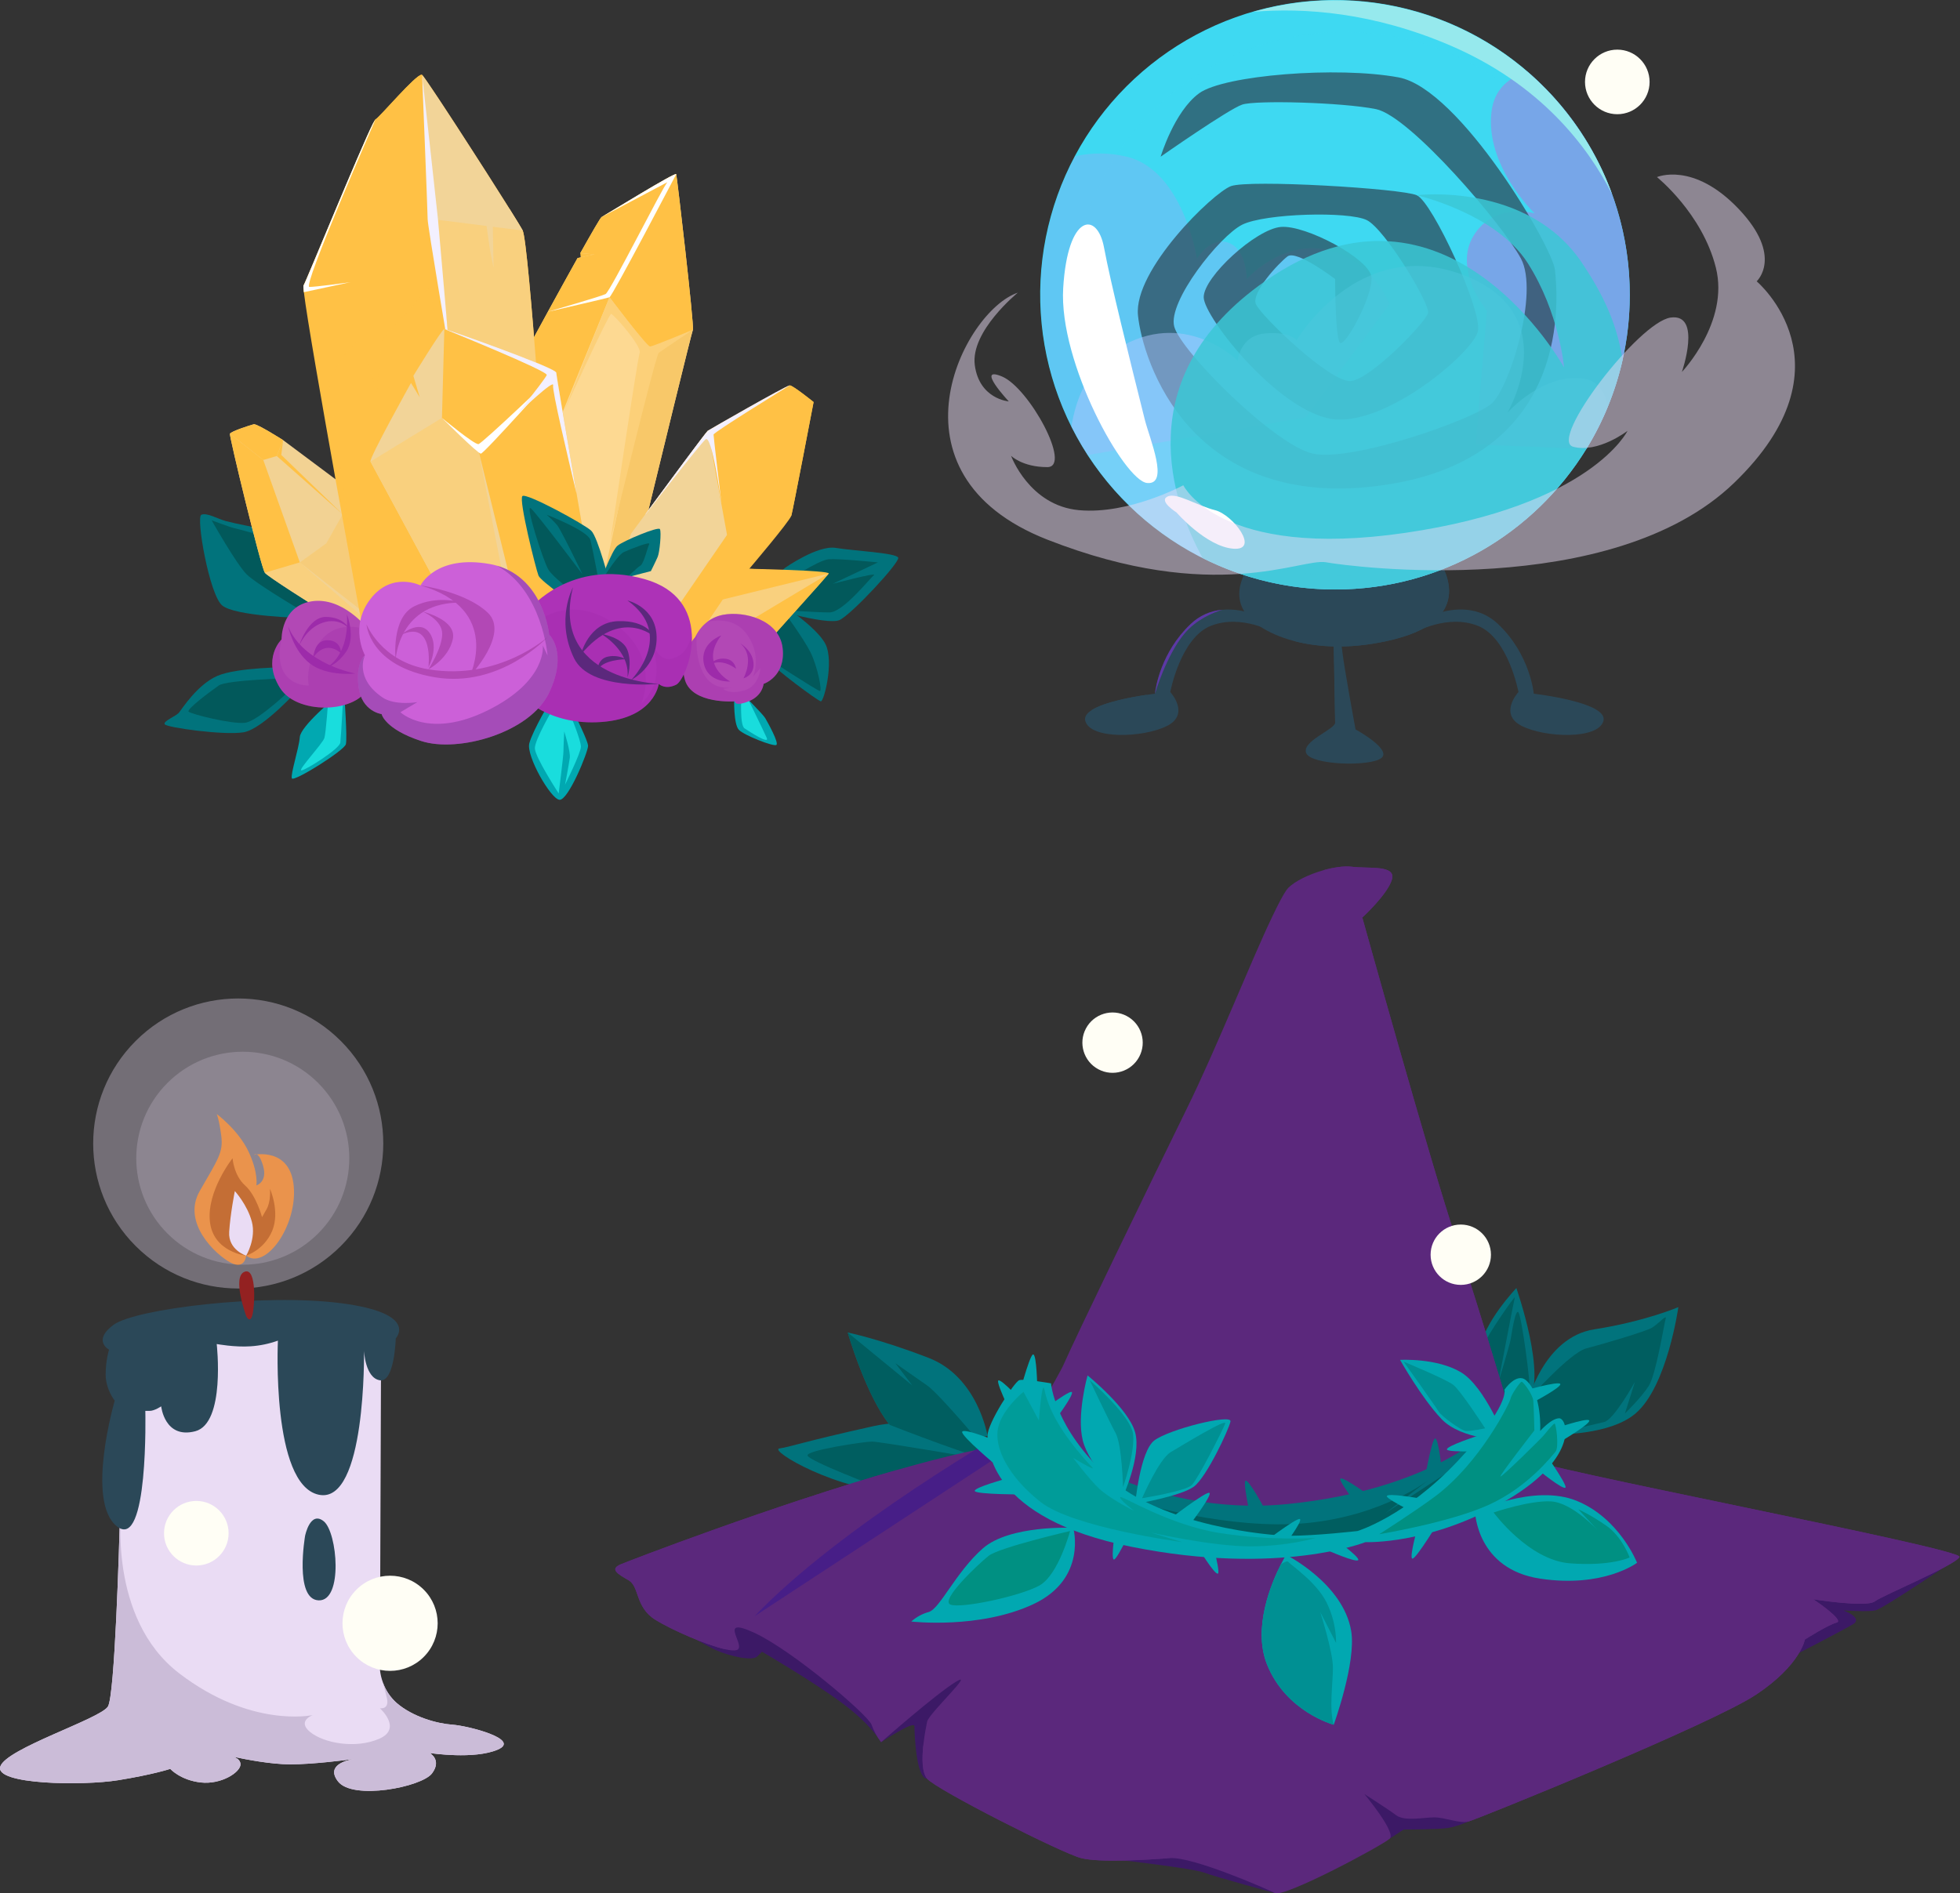 <svg width="414" height="400" viewBox="0 0 414 400" fill="none" xmlns="http://www.w3.org/2000/svg">
<rect x="0" y="0" width="414" height="400" fill="#333333" stroke="none"/>
<path d="M322.642 296.278C322.642 296.278 325.996 282.524 336.731 280.846C347.466 279.169 354.511 276.15 354.511 276.15C354.511 276.15 352.163 292.923 345.453 298.626C338.744 304.329 322.977 302.987 322.977 302.987L322.642 296.278Z" fill="#01737C"/>
<path d="M316.604 299.297C316.604 299.297 311.907 290.91 312.578 285.207C313.249 279.504 320.294 272.124 320.294 272.124C320.294 272.124 327.003 291.245 322.642 296.277C318.281 301.309 316.604 299.297 316.604 299.297Z" fill="#01737C"/>
<path d="M210.231 308.125C210.231 308.125 199.526 297.955 184.43 301.31C169.335 304.664 166.986 305.671 164.638 306.006C162.29 306.342 176.715 315.064 190.469 315.399C204.223 315.735 210.231 308.125 210.231 308.125Z" fill="#01737C"/>
<path d="M314.032 291.133C314.032 291.133 313.584 284.648 313.697 283.642C313.809 282.636 320.181 273.353 319.958 274.137C319.735 274.92 316.491 292.029 316.491 292.029C316.491 292.029 318.839 284.313 319.064 283.082C319.289 281.851 320.07 276.373 320.741 277.268C321.412 278.164 323.313 292.252 323.09 293.817C322.867 295.382 322.754 295.719 322.754 295.719C322.754 295.719 331.587 285.766 335.054 284.872C338.521 283.978 347.579 281.294 348.92 280.511C350.262 279.727 352.163 277.491 351.827 278.61C351.492 279.729 349.814 290.351 348.249 292.81C346.685 295.269 343.218 298.626 343.218 298.626L345.341 291.916C345.341 291.916 340.98 299.855 338.856 300.415C336.733 300.976 325.996 303.322 325.996 303.322L322.306 301.086L311.124 296.5L314.032 291.133Z" fill="#005E60"/>
<path d="M208.584 303.321C208.584 303.321 207.703 303.605 206.288 303.942C203.743 304.561 201.142 304.923 198.525 305.022C196.105 305.088 193.604 304.844 191.48 303.992C190.252 303.501 189.06 302.437 187.928 301.027C182.871 294.728 179.063 281.516 179.063 281.516C179.063 281.516 185.772 282.858 196.172 286.884C206.571 290.909 208.584 303.321 208.584 303.321Z" fill="#01737C"/>
<path d="M206.794 308.132C206.794 308.132 185.772 304.552 184.207 304.552C182.642 304.552 170.564 306.342 170.564 307.461C170.564 308.58 185.995 314.393 185.995 314.393L206.794 308.132Z" fill="#005E60"/>
<path d="M210.374 308.801C208.121 308.392 203.2 306.716 198.525 305.022C193.511 303.204 188.78 301.362 187.923 301.027C182.871 294.728 179.063 281.516 179.063 281.516L192.705 292.699L189.127 288.002C189.127 288.002 192.929 290.686 195.836 292.699C197.612 293.928 202.643 299.663 206.288 303.937C208.612 306.676 210.374 308.801 210.374 308.801Z" fill="#005E60"/>
<path d="M136.124 339.888C136.124 339.888 148.2 347.268 151.219 348.61C154.239 349.952 158.935 350.958 159.942 349.952L160.948 348.946C160.948 348.946 171.347 354.984 177.721 359.681C184.095 364.377 186.108 368.067 186.108 368.067C186.108 368.067 193.152 363.371 193.152 364.712C193.152 366.054 193.488 375.783 195.836 375.783C198.184 375.783 230.389 392.221 230.389 392.221C230.389 392.221 251.523 394.569 254.207 395.575C256.891 396.582 269.303 399.936 269.303 399.936L288.76 387.524L293.569 388.418L296.476 386.518C296.476 386.518 303.856 386.518 305.869 386.182C307.881 385.847 310.117 384.84 310.117 384.84C310.117 384.84 390.406 344.249 391.747 342.907C393.089 341.565 389.399 340.224 389.399 340.224C389.399 340.224 394.431 340.559 396.108 340.224C397.786 339.888 413.888 328.93 413.888 328.93L380.677 332.172L136.124 339.888Z" fill="#3C1966"/>
<path d="M413.888 328.93C412.994 330.718 397.786 336.981 395.996 338.323C394.206 339.665 383.025 337.875 383.025 337.875C383.025 337.875 389.735 342.349 387.945 342.795C386.155 343.241 381.236 346.374 381.236 346.374C381.236 346.374 380.342 351.742 370.949 358.003C361.556 364.264 311.907 384.392 310.117 384.84C308.327 385.288 305.198 383.946 302.962 383.946C300.726 383.946 296.699 384.84 294.911 383.498C293.123 382.156 288.201 379.025 288.201 379.025C288.201 379.025 294.911 387.076 293.569 388.418C292.227 389.76 271.316 400.942 269.303 399.936C267.29 398.93 251.859 392.22 247.162 392.556C242.466 392.891 232.402 393.562 228.376 392.556C224.351 391.549 197.849 378.131 195.836 375.783C194.719 374.479 194.739 371.422 195.033 368.669C195.271 366.46 195.687 364.452 195.836 363.706C196.172 362.029 206.236 352.636 201.875 355.319C197.514 358.003 186.108 368.067 186.108 368.067C185.25 366.948 184.571 365.704 184.095 364.377C183.424 362.364 167.322 348.61 159.271 344.92C151.219 341.23 157.929 347.939 155.58 348.61C155.102 348.746 154.292 348.675 153.267 348.451C149.254 347.577 141.946 344.375 138.472 342.236C134.111 339.552 135.117 335.191 132.769 333.85C130.421 332.508 128.743 331.501 131.092 330.495C132.799 329.764 163.42 317.974 189.548 310.521C199.35 307.725 208.52 305.54 215.293 304.776C215.293 304.776 223.737 290.44 224.686 288.226C226.699 283.53 242.771 250.319 250.629 234.329C257.114 221.133 264.1 203.317 268.763 193.585C270.034 190.933 271.061 188.966 271.747 188.016C271.852 187.864 271.97 187.72 272.099 187.587C273.597 186.089 276.487 184.736 279.37 183.897C281.655 183.238 283.936 182.911 285.518 183.109C289.095 183.556 294.911 182.662 294.015 185.792C293.119 188.922 287.753 193.843 287.753 193.843C287.753 193.843 302.066 245.287 307.433 261.389C312.801 277.491 321.3 306.118 321.748 307.906C322.196 309.694 414.782 327.14 413.888 328.93Z" fill="#5B287C"/>
<path d="M240.619 223.284C242.28 220.181 241.111 216.318 238.008 214.657C234.904 212.996 231.042 214.165 229.38 217.268C227.719 220.372 228.888 224.234 231.992 225.896C235.095 227.557 238.958 226.388 240.619 223.284Z" fill="#FFFEF5"/>
<path d="M215.293 307.348L224.518 312.789C218.842 310.593 215.461 307.502 215.293 307.348Z" fill="#FFC145"/>
<path d="M413.888 328.929C412.994 330.717 397.786 336.98 395.996 338.322C394.206 339.664 383.025 337.874 383.025 337.874C383.025 337.874 389.735 342.347 387.945 342.794C386.155 343.24 381.236 346.373 381.236 346.373C381.236 346.373 380.342 351.74 370.949 358.002C361.556 364.263 311.907 384.391 310.117 384.839C310.117 384.839 332.706 360.35 303.52 342.235C274.335 324.12 260.581 327.475 260.581 327.475L243.137 323.784L224.518 312.793C233.187 316.148 247.204 317.441 263.265 302.986C290.102 278.832 285.405 227.171 285.07 225.829C284.734 224.487 282.386 230.19 282.386 230.19C282.386 230.19 288.089 195.86 287.753 193.847C287.562 192.702 289.989 183.113 279.367 183.901C281.651 183.242 283.933 182.915 285.514 183.113C289.092 183.56 294.907 182.666 294.012 185.796C293.116 188.926 287.75 193.847 287.75 193.847C287.75 193.847 302.066 245.286 307.434 261.388C312.801 277.49 321.3 306.117 321.748 307.905C322.196 309.693 414.782 327.139 413.888 328.929Z" fill="#5B287C"/>
<path d="M159.383 341.452L215.293 304.776L213.057 302.092C213.057 302.092 177.721 322.22 159.383 341.452Z" fill="#471E87"/>
<path d="M220.661 303.657C220.661 303.657 241.795 320.766 271.987 317.747C302.178 314.728 314.255 302.315 314.255 302.315L311.907 312.715L289.095 324.121L247.498 326.133L227.034 316.74L220.661 303.657Z" fill="#01737C"/>
<path d="M212.609 312.38C212.609 312.38 205.564 314.297 205.9 315.015C206.235 315.733 216.299 315.735 216.299 315.735L212.609 312.38Z" fill="#01A8B1"/>
<path d="M235.693 322.276C235.693 322.276 234.519 329.488 235.304 329.473C236.089 329.458 240.277 320.313 240.277 320.313L235.693 322.276Z" fill="#01A8B1"/>
<path d="M222.673 300.264C222.673 300.264 227.068 294.436 226.364 294.072C225.659 293.708 217.702 299.872 217.702 299.872L222.673 300.264Z" fill="#01A8B1"/>
<path d="M252.899 326.702C252.899 326.702 256.678 332.95 257.277 332.43C257.875 331.91 255.111 322.234 255.111 322.234L252.899 326.702Z" fill="#01A8B1"/>
<path d="M267.134 318.792C267.134 318.792 263.691 312.353 263.065 312.841C262.439 313.329 264.689 323.138 264.689 323.138L267.134 318.792Z" fill="#01737C"/>
<path d="M289.332 316.053C289.332 316.053 283.461 311.711 283.105 312.42C282.75 313.13 288.986 321.028 288.986 321.028L289.332 316.053Z" fill="#01737C"/>
<path d="M304.577 310.969C304.577 310.969 303.878 303.703 303.113 303.911C302.348 304.119 300.647 314.04 300.647 314.04L304.577 310.969Z" fill="#01737C"/>
<path d="M312.219 303.311C312.219 303.311 305.27 305.551 305.639 306.254C306.008 306.957 316.06 306.489 316.06 306.489L312.219 303.311Z" fill="#01A8B1"/>
<path d="M299.567 322.178C299.567 322.178 297.554 329.198 298.344 329.283C299.134 329.369 304.347 320.761 304.347 320.761L299.567 322.178Z" fill="#01A8B1"/>
<path d="M324.639 310.332C324.639 310.332 330.294 314.951 330.678 314.26C331.062 313.569 325.218 305.38 325.218 305.38L324.639 310.332Z" fill="#01A8B1"/>
<path d="M329.894 304.391C329.894 304.391 336.179 300.678 335.666 300.072C335.153 299.467 327.841 301.981 327.841 301.981L329.894 304.391Z" fill="#01A8B1"/>
<path d="M323.581 296.394C323.581 296.394 330.045 293.001 329.562 292.368C329.079 291.736 321.652 293.878 321.652 293.878L323.581 296.394Z" fill="#01A8B1"/>
<path d="M280.038 327.374C280.038 327.374 286.714 330.33 286.906 329.555C287.099 328.78 281.044 324.456 281.044 324.456L280.038 327.374Z" fill="#01A8B1"/>
<path d="M210.375 304.407C210.375 304.407 203.522 301.624 203.236 302.49C202.951 303.355 210.679 309.801 210.679 309.801L210.375 304.407Z" fill="#01A8B1"/>
<path d="M219.102 293.309C219.102 293.309 218.995 286.005 218.208 286.147C217.422 286.29 214.894 296.032 214.894 296.032L219.102 293.309Z" fill="#01A8B1"/>
<path d="M216.234 296.487C216.234 296.487 211.35 291.052 210.85 291.678C210.35 292.304 214.852 301.304 214.852 301.304L216.234 296.487Z" fill="#01A8B1"/>
<path d="M240.341 317.411C240.341 317.411 259.797 323.337 276.012 321.772C292.227 320.207 301.843 312.602 301.843 312.602L292.673 319.647L306.987 310.254L302.962 319.424L282.386 325.685L255.213 325.014L240.341 317.411Z" fill="#005E60"/>
<path d="M311.571 319.424C311.571 319.424 311.907 331.501 325.325 333.514C338.744 335.526 345.789 330.159 345.789 330.159C345.789 330.159 342.099 320.766 333.041 317.076C323.984 313.386 311.571 319.424 311.571 319.424Z" fill="#01A8B1"/>
<path d="M281.715 364.376C281.715 364.376 271.651 361.692 267.626 351.628C264.556 343.953 268.509 334.52 270.561 330.477C271.197 329.219 271.651 328.481 271.651 328.481C271.651 328.481 283.728 334.52 285.405 344.584C286.509 351.202 281.715 364.376 281.715 364.376Z" fill="#01A8B1"/>
<path d="M226.699 322.779C226.699 322.779 213.28 322.108 207.578 327.14C201.875 332.172 198.52 339.887 196.172 340.558C194.802 340.934 193.539 341.623 192.482 342.571C192.482 342.571 206.907 344.248 218.312 338.881C229.718 333.514 226.699 322.779 226.699 322.779Z" fill="#01A8B1"/>
<path d="M237.098 316.405C237.098 316.405 230.053 309.696 228.712 304.328C227.37 298.961 229.718 290.574 229.718 290.574C229.718 290.574 238.44 297.619 239.782 302.651C241.124 307.683 237.098 316.405 237.098 316.405Z" fill="#01A8B1"/>
<path d="M239.782 317.747C239.782 317.747 240.788 306.677 243.808 304.329C246.827 301.98 260.245 298.626 259.91 300.303C259.574 301.98 254.878 312.044 252.194 314.057C249.511 316.07 239.782 317.747 239.782 317.747Z" fill="#01A8B1"/>
<path d="M318.027 304.255C318.027 304.255 308.683 304.243 304.449 299.758C300.216 295.273 295.727 287.294 295.727 287.294C295.727 287.294 303.46 286.846 308.586 289.912C313.712 292.978 318.027 304.255 318.027 304.255Z" fill="#01A8B1"/>
<path d="M282.218 347.1L278.864 340.559C278.864 340.559 281.547 348.945 281.547 352.3C281.547 355.655 280.709 361.022 281.715 364.377C281.715 364.377 271.651 361.693 267.626 351.629C264.556 343.954 268.509 334.52 270.561 330.478C271.252 330.02 271.931 329.695 272.154 329.991C272.658 330.662 278.025 334.185 280.205 338.546C281.52 341.206 282.209 344.132 282.218 347.1Z" fill="#009093"/>
<path d="M239.447 260.941C239.447 260.941 256.443 224.264 258.681 221.133C260.918 218.001 266.284 204.583 266.284 204.583C266.284 204.583 259.575 229.632 256.891 233.209C254.207 236.787 234.973 274.807 234.973 274.807L239.447 260.941Z" fill="#5B287C"/>
<path d="M256.891 233.209C256.891 233.209 260.469 228.289 261.139 232.315C261.81 236.341 254.207 252.889 249.958 252.889C245.71 252.889 252.194 237.458 252.194 237.458L256.891 233.209Z" fill="#5B287C"/>
<path d="M247.162 392.556C242.466 392.891 232.402 393.562 228.376 392.556C224.351 391.549 197.849 378.131 195.836 375.782C194.719 374.479 194.739 371.421 195.033 368.669C195.4 370.933 195.923 373.414 196.507 373.882C197.626 374.776 216.412 380.814 216.412 380.814C216.412 380.814 207.019 379.249 208.136 380.367C209.253 381.484 226.251 389.089 228.712 390.207C231.172 391.326 247.162 392.556 247.162 392.556Z" fill="#5B287C"/>
<path d="M139.926 341.678C141.02 342.225 149.99 346.784 153.267 348.451C149.254 347.577 141.946 344.375 138.472 342.237C134.111 339.553 135.117 335.192 132.769 333.85C130.421 332.508 128.743 331.502 131.092 330.496C132.799 329.764 163.42 317.974 189.548 310.522C170.143 317.545 136.434 329.83 135.005 330.943C132.992 332.508 135.676 332.508 136.794 333.402C137.913 334.296 138.584 341.007 139.926 341.678Z" fill="#5B287C"/>
<path d="M308.552 271.452C312.072 271.452 314.926 268.599 314.926 265.078C314.926 261.558 312.072 258.705 308.552 258.705C305.032 258.705 302.178 261.558 302.178 265.078C302.178 268.599 305.032 271.452 308.552 271.452Z" fill="#FFFEF5"/>
<path d="M226.028 323.45C226.028 323.45 211.045 326.917 208.807 328.705C206.569 330.493 198.52 338.098 200.756 338.993C202.992 339.889 215.516 337.204 219.542 334.968C223.567 332.732 226.028 323.45 226.028 323.45Z" fill="#009082"/>
<path d="M315.485 319.537C315.485 319.537 322.865 329.601 331.587 330.272C340.309 330.943 344.224 329.041 344.224 329.041C344.224 329.041 342.657 324.68 339.303 322.332C335.948 319.983 333.377 318.866 333.377 318.866L337.625 323.45C337.625 323.45 332.147 317.412 327.561 317.189C322.976 316.966 315.485 319.537 315.485 319.537Z" fill="#009082"/>
<path d="M317.777 293.594C317.777 293.594 320.293 289.904 322.306 291.581C325.773 294.471 325.325 302.316 325.325 302.316C325.325 302.316 327.674 299.632 329.351 299.632C331.028 299.632 333.712 307.683 318.616 316.741C302.536 326.389 288.424 325.799 288.424 325.799C288.424 325.799 270.153 333.011 239.111 326.805C208.919 320.767 208.584 306.006 208.584 303.322C208.584 300.639 214.287 291.917 215.293 291.581C216.299 291.246 222.002 292.252 222.002 292.252C222.002 292.252 222.673 301.645 234.079 312.045C245.485 322.444 268.283 324.457 272.322 324.457C278.025 324.457 286.747 323.45 286.747 323.45C286.747 323.45 296.811 320.431 307.881 308.69C318.952 296.949 317.777 293.594 317.777 293.594Z" fill="#01A8B1"/>
<path d="M251.728 321.566C251.728 321.566 256.149 315.756 255.445 315.388C254.74 315.021 246.758 321.152 246.758 321.152L251.728 321.566Z" fill="#01A8B1"/>
<path d="M270.849 327.101C270.849 327.101 275.271 321.29 274.566 320.923C273.862 320.556 265.879 326.686 265.879 326.686L270.849 327.101Z" fill="#01A8B1"/>
<path d="M300.124 316.602C300.124 316.602 292.938 315.314 292.931 316.099C292.925 316.884 302.019 321.208 302.019 321.208L300.124 316.602Z" fill="#01A8B1"/>
<path opacity="0.5" d="M216.187 294.041C216.187 294.041 211.715 297.619 210.82 301.644C209.924 305.67 212.832 311.821 219.767 317.299C226.701 322.777 249.734 325.798 249.734 325.798L243.137 323.785C243.137 323.785 255.997 326.692 264.048 326.692C272.099 326.692 277.913 324.904 277.913 324.904C277.913 324.904 268.632 325.575 257.785 323.897C246.938 322.22 237.098 315.957 236.65 316.292C236.203 316.628 239.559 319.201 239.559 319.201C239.559 319.201 234.415 316.628 232.179 314.504C229.943 312.381 226.699 308.018 226.699 308.018C226.699 308.018 231.58 310.942 230.725 310.031C220.437 299.073 220.884 293.37 220.437 293.145C219.991 292.921 219.431 300.079 219.431 300.079L216.187 294.041Z" fill="#009082"/>
<path d="M291.331 324.121C291.331 324.121 298.777 319.379 303.072 316.182C312.69 309.025 318.952 296.278 319.064 295.494C319.176 294.711 321.077 291.917 321.412 291.917C321.748 291.917 323.76 294.6 323.871 295.942C323.982 297.284 324.096 302.204 324.096 302.204C324.096 302.204 316.603 311.821 316.939 311.932C317.274 312.043 325.548 303.881 325.996 303.322C326.444 302.764 328.009 300.862 328.345 300.751C328.68 300.64 329.351 305.783 328.568 306.677C327.784 307.571 322.865 314.057 314.591 317.86C306.316 321.662 291.331 324.121 291.331 324.121Z" fill="#009082"/>
<path d="M241.236 316.517C241.236 316.517 244.814 308.241 247.275 306.789C249.735 305.336 259.239 299.519 258.791 300.75C258.343 301.982 253.088 312.379 251.746 313.721C250.404 315.063 241.236 316.517 241.236 316.517Z" fill="#009093"/>
<path d="M237.211 314.169C237.211 314.169 236.986 305.222 235.644 302.763C234.302 300.304 230.166 291.58 230.166 291.58C230.166 291.58 238.888 299.073 239.334 302.986C239.78 306.899 237.211 314.169 237.211 314.169Z" fill="#009093"/>
<path d="M296.475 287.667C296.475 287.667 305.421 291.358 306.987 292.587C308.554 293.817 313.697 301.757 313.697 301.757C313.697 301.757 310.453 302.428 309.559 302.316C308.665 302.203 304.527 299.296 303.856 298.178C303.185 297.059 296.475 287.667 296.475 287.667Z" fill="#009093"/>
<path d="M165.898 119.911C165.898 119.911 172.738 115.125 176.519 115.751C180.299 116.376 189.382 116.804 189.727 117.821C190.073 118.837 179.863 129.83 177.325 130.996C174.788 132.162 161.084 128.378 159.942 127.053C158.799 125.727 165.898 119.911 165.898 119.911Z" fill="#01737C"/>
<path d="M164.638 127.372C164.638 127.372 172.521 132.404 174.367 136.094C176.212 139.784 174.031 148.338 173.36 148.17C172.689 148.003 163.296 141.126 162.458 139.616C161.619 138.106 164.638 127.372 164.638 127.372Z" fill="#01737C"/>
<path d="M165.812 123.009C165.812 123.009 172.857 118.313 175.037 118.145C177.218 117.977 185.437 118.816 185.437 118.816L175.876 123.345C175.876 123.345 185.437 120.829 184.598 121.5C183.759 122.171 178.057 129.383 175.205 129.383C172.354 129.383 165.309 128.88 165.309 128.88C165.309 128.88 169.67 134.751 171.18 137.77C172.689 140.789 173.696 145.989 173.192 145.989C172.689 145.989 161.116 138.441 161.116 138.441L159.606 124.855L165.812 123.009Z" fill="#02595B"/>
<path d="M175.037 121.165C174.702 121.836 161.451 136.428 160.612 137.099C159.774 137.77 141.155 141.46 141.155 141.46L128.072 128.377L131.437 118.285L133.272 112.778C133.272 112.778 134.587 110.988 136.469 108.436C141.053 102.213 149.007 91.451 149.527 90.991L149.542 90.98C150.045 90.644 165.79 81.624 166.79 81.419H166.818C167.489 81.419 171.85 84.941 171.85 84.941C171.85 84.941 167.489 107.753 167.154 108.927C166.818 110.101 158.264 120.165 158.264 120.165C158.264 120.165 175.373 120.494 175.037 121.165Z" fill="#FFC145"/>
<path d="M116.499 147.667C116.499 147.667 112.473 154.377 111.802 157.06C111.131 159.744 116.331 168.802 118.176 168.969C120.021 169.137 124.214 158.905 124.214 157.563C124.214 156.222 119.35 146.829 119.35 146.829L116.499 147.667Z" fill="#01A8B1"/>
<path d="M155.077 147.498C155.077 147.498 154.91 153.033 156.084 154.207C157.258 155.382 163.296 157.73 163.967 157.394C164.638 157.059 162.122 152.53 161.619 151.691C161.116 150.853 156.755 146.492 156.755 146.492L155.077 147.498Z" fill="#01A8B1"/>
<path d="M116.834 149.68C116.834 149.68 112.976 156.221 112.976 158.066C112.976 159.911 118.008 167.627 118.008 167.627C118.008 167.627 119.015 159.744 119.015 158.737C119.015 157.731 119.183 154.544 119.183 154.544C119.183 154.544 120.524 158.737 120.357 160.079C120.189 161.421 119.35 165.782 119.35 165.782C119.35 165.782 122.705 159.073 122.705 157.731C122.705 156.389 120.357 150.686 120.357 150.686L116.834 149.68Z" fill="#19DDDD"/>
<path d="M156.587 147.498C156.587 147.498 156.251 153.201 157.258 153.872C158.264 154.543 162.625 157.394 161.954 155.885C161.283 154.375 157.426 146.492 157.426 146.492L156.587 147.498Z" fill="#19DDDD"/>
<path d="M55.612 111.771C55.612 111.771 49.574 110.597 47.729 110.094C45.884 109.591 43.703 108.249 42.529 108.752C41.355 109.255 44.206 125.525 46.89 127.874C49.574 130.222 63.831 130.557 63.831 130.557L69.534 127.538L60.309 116.3L55.612 111.771Z" fill="#01737C"/>
<path d="M60.812 140.958C60.812 140.958 50.077 140.958 45.883 142.803C41.69 144.648 38.503 149.68 37.832 150.518C37.161 151.357 34.31 152.363 34.813 153.034C35.316 153.705 47.225 155.382 51.419 154.712C55.612 154.041 63.495 145.151 63.495 145.151L60.812 140.958Z" fill="#01737C"/>
<path d="M71.043 147.164C71.043 147.164 63.495 153.37 63.328 155.718C63.16 158.067 61.315 163.602 61.651 164.44C61.986 165.279 72.721 158.57 73.056 157.228C73.392 155.886 72.721 146.829 72.721 146.829L71.043 147.164Z" fill="#01A8B1"/>
<path d="M122.569 53.49L122.817 55.974L126.62 56.084L126.172 51.613L122.569 53.49Z" fill="#FFC145"/>
<path d="M55.109 113.114C55.109 113.114 50.412 111.772 49.574 111.604C48.735 111.436 44.709 109.927 44.709 109.927C44.709 109.927 49.909 119.152 52.09 121.333C54.27 123.513 66.011 130.39 66.011 130.39L65.844 122.171L55.109 113.114Z" fill="#02595B"/>
<path d="M69.366 147.499C69.366 147.499 68.863 154.712 68.527 155.886C68.192 157.06 62.824 162.763 63.663 162.763C64.502 162.763 71.714 158.234 71.882 156.892C72.05 155.55 72.553 146.157 72.553 146.157L69.366 147.499Z" fill="#19DDDD"/>
<path d="M60.98 143.305C60.98 143.305 47.896 143.641 46.219 144.815C44.542 145.989 39.342 149.847 39.845 150.35C40.348 150.853 48.903 153.034 51.754 152.698C54.606 152.363 62.154 144.982 62.154 144.982L60.98 143.305Z" fill="#02595B"/>
<path d="M146.355 69.657V69.671C146.137 70.107 139.634 96.741 135.095 115.391C132.638 125.485 130.756 133.241 130.756 133.241L118.344 129.216L113.832 91.655L111.635 73.361C111.635 73.361 113.398 70.115 115.732 65.853C117.653 62.348 119.963 58.154 121.995 54.514L125.556 53.736L122.569 53.488C124.949 49.239 126.836 45.968 127.066 45.853C127.737 45.517 142.665 36.292 142.833 36.795C143.001 37.298 146.65 68.664 146.355 69.657Z" fill="#FDD992"/>
<path d="M83.623 118.313L78.256 135.422C78.256 135.422 75.376 133.644 71.683 131.333C65.295 127.336 56.479 121.742 55.947 120.997C55.109 119.823 48.4 92.147 48.567 91.644C48.735 91.141 52.928 89.799 53.599 89.631C54.27 89.464 59.805 92.986 59.805 92.986L73.056 102.882L83.623 118.313Z" fill="#F2D293"/>
<path d="M77.417 131.006L71.683 131.341C65.295 127.344 56.479 121.75 55.948 121.006L63.328 118.825L77.417 131.006Z" fill="#F9D07E"/>
<g style="mix-blend-mode:multiply" opacity="0.32">
<path d="M63.328 118.817L68.92 114.792L72.385 108.641L77.417 118.146L80.772 132.459L63.328 118.817Z" fill="#FFC145"/>
</g>
<path d="M146.355 69.671C146.137 70.108 139.634 96.742 135.095 115.392L126.953 124.52L137.801 73.865L146.355 69.671Z" fill="#F8C869"/>
<path d="M128.743 62.795L115.883 94.329L113.832 91.657L111.635 73.362C111.635 73.362 113.398 70.116 115.732 65.854L128.743 62.795Z" fill="#FFC145"/>
<path d="M114.431 92.985V137.49L77.082 135.477C77.082 135.477 65.388 72.019 64.187 61.724C64.187 61.724 64.187 61.713 64.187 61.708C64.091 60.893 64.064 60.415 64.113 60.333C64.722 59.318 76.034 31.547 78.771 26.129C79.048 25.582 79.237 25.264 79.319 25.222C80.19 24.787 87.815 15.696 89.066 15.797C89.1 15.798 89.133 15.809 89.16 15.829C89.866 16.359 102.03 35.193 107.651 44.175C109.142 46.556 110.167 48.243 110.407 48.704C111.078 50.046 112.403 65.84 113.349 78.185C113.971 86.335 114.431 92.985 114.431 92.985Z" fill="#FFC145"/>
<g style="mix-blend-mode:multiply" opacity="0.32">
<path d="M76.411 129.215C76.411 129.215 69.366 82.418 69.534 80.573C69.702 78.728 75.237 71.348 75.908 72.186C76.579 73.025 79.598 82.921 79.598 82.921C79.598 82.921 80.436 71.515 80.94 71.348C81.443 71.18 91.171 59.942 91.004 60.445C90.836 60.948 93.184 77.889 93.184 77.889L94.526 128.712L76.411 129.215Z" fill="#FFC145"/>
</g>
<path d="M152.674 126.644L148.313 133.13L164.527 130.111L175.037 121.166L159.718 123.737L152.674 126.644Z" fill="#F9D07E"/>
<path d="M126.731 132.907L105.261 138.442L97.545 133.242L93.03 124.891C87.402 114.478 78.486 97.973 78.256 97.515C77.921 96.844 86.81 80.91 86.81 80.91L88.655 83.929L87.314 79.4C87.314 79.4 93.352 69.504 93.855 69.504C94.331 69.504 115.041 76.849 117.306 78.501C117.437 78.598 117.505 78.669 117.505 78.729C117.505 79.447 122.202 106.767 124.899 122.329C125.976 128.561 126.731 132.907 126.731 132.907Z" fill="#F2D498"/>
<path d="M157.706 131.565L175.037 121.166L162.961 134.808L157.706 131.565Z" fill="#FFC145"/>
<path d="M153.568 113.001L143.056 128.322L130.868 126.085L131.437 118.285L133.272 112.778C133.272 112.778 148.794 91.644 149.527 90.985L149.542 90.973L153.568 113.001Z" fill="#F2D498"/>
<path d="M106.938 125.302L93.03 124.889C87.402 114.477 78.486 97.972 78.256 97.514L93.352 88.289L101.067 95.166L106.938 125.302Z" fill="#F9D07E"/>
<path d="M124.899 122.329L123.824 131.229L109.399 129.104L101.068 95.166L117.505 78.728C117.505 79.207 119.594 91.493 121.782 104.242C122.873 110.631 124.002 117.139 124.899 122.329Z" fill="#FFC145"/>
<path d="M122.202 128.335C122.202 128.335 114.263 122.862 113.746 121.612C113.23 120.362 109.509 105.555 110.346 104.804C111.183 104.052 123.465 110.766 124.879 112.118C126.293 113.47 128.842 123.38 128.842 123.38L122.202 128.335Z" fill="#01737C"/>
<path d="M126.6 123.473C126.6 123.473 129.161 116.333 130.439 115.286C131.717 114.24 139.052 111.18 139.391 111.784C139.73 112.388 139.342 116.667 138.916 117.655C138.49 118.643 137.481 120.657 137.481 120.657L126.6 123.473Z" fill="#01737C"/>
<path d="M113.347 78.185L112.976 78.784L95.645 78.673L91.842 46.356C91.842 46.356 97.657 40.541 97.993 40.654C98.198 40.722 103.528 42.666 107.649 44.176C109.14 46.556 110.165 48.243 110.405 48.705C111.078 50.047 112.401 65.84 113.347 78.185Z" fill="#F9D07E"/>
<path d="M110.405 48.704L91.842 46.356L89.159 15.829C90.053 16.5 109.286 46.468 110.405 48.704Z" fill="#F2D498"/>
<path d="M102.745 47.53C102.745 47.53 103.416 52.395 103.583 53.233L104.254 56.588C104.254 56.588 104.087 48.369 104.087 47.53C104.087 46.692 103.583 43.84 103.583 43.84L102.745 47.53Z" fill="#F2D498"/>
<path d="M59.805 92.986L58.464 96.341L55.612 97.179L48.567 91.644C48.735 91.141 52.928 89.799 53.599 89.631C54.27 89.464 59.805 92.986 59.805 92.986Z" fill="#FFC145"/>
<path d="M142.833 36.795C142.833 36.795 129.414 62.458 128.743 62.794C128.173 63.081 118.746 65.184 115.94 65.813L115.868 65.83L115.752 65.855H115.732C117.653 62.349 119.963 58.156 121.995 54.516L125.556 53.736L122.569 53.488C124.949 49.239 126.836 45.968 127.066 45.853L127.133 45.816C128.408 45.101 142.665 36.304 142.833 36.795Z" fill="#FFC145"/>
<path d="M146.355 69.657V69.671C146.355 69.671 138.695 73.977 137.801 73.864C136.907 73.752 128.743 62.794 128.743 62.794L142.833 36.795C143.001 37.299 146.65 68.665 146.355 69.657Z" fill="#FFC145"/>
<path d="M171.851 84.935L165.644 87.619L166.819 81.413C167.489 81.413 171.851 84.935 171.851 84.935Z" fill="#FFC145"/>
<path d="M63.328 118.816L55.947 120.997C55.109 119.823 48.4 92.147 48.567 91.644L55.612 97.179L63.328 118.816Z" fill="#FFC145"/>
<path d="M58.464 96.341L72.385 108.642L59.414 96.117L59.805 92.986L58.464 96.341Z" fill="#FFC145"/>
<path d="M171.851 84.935C171.851 84.935 167.489 107.746 167.154 108.92C166.949 108.984 153.789 113.114 153.568 113.001C153.346 112.889 165.644 87.618 165.644 87.618L171.851 84.935Z" fill="#FFC145"/>
<path d="M158.264 120.16L152.674 126.644L175.037 121.166L158.264 120.16Z" fill="#FFC145"/>
<path d="M121.195 125.19C121.195 125.19 116.883 122.048 115.828 120.325C114.773 118.603 110.796 106.236 112.138 107.41C113.48 108.584 123.04 121.332 123.04 121.332C123.04 121.332 118.512 111.939 117.673 110.932C116.994 110.16 116.265 109.431 115.493 108.752C115.493 108.752 124.215 112.106 124.718 114.119C125.221 116.132 126.6 123.472 126.6 123.472C126.6 123.472 130.253 117.306 131.763 116.635C133.272 115.964 137.465 114.287 137.13 114.958C136.794 115.629 135.956 119.151 135.285 119.487C134.614 119.822 131.595 122.841 131.595 122.841L121.195 125.19Z" fill="#02595B"/>
<path d="M91.842 46.356C91.674 46.859 78.088 57.762 77.082 58.265C76.075 58.768 78.256 67.658 78.424 68.329C78.591 69 79.43 78.896 79.43 78.896C79.43 78.896 78.424 72.187 77.92 71.516C77.417 70.845 74.734 61.787 74.734 61.284C74.734 60.781 74.566 59.607 74.063 59.607C73.96 59.615 73.858 59.629 73.757 59.649H73.746C72.197 59.921 65.768 61.353 64.185 61.707C64.089 60.892 64.062 60.414 64.111 60.331C64.72 59.317 76.032 31.545 78.769 26.128C79.046 25.581 79.235 25.262 79.318 25.22C80.188 24.786 87.813 15.695 89.064 15.795L89.159 15.827C89.159 15.827 92.01 45.853 91.842 46.356Z" fill="#FFC145"/>
<path d="M89.159 15.829C89.159 15.829 90.333 45.014 90.333 46.356C90.333 47.698 95.029 75.374 95.029 75.374C95.029 75.374 92.681 48.033 92.513 46.356C92.346 44.679 89.159 15.829 89.159 15.829Z" fill="#F3F0FF"/>
<path d="M117.505 78.729L101.068 95.167L93.352 88.29L93.855 69.504C93.888 69.507 93.919 69.514 93.951 69.524C95.608 69.957 115.112 76.904 117.306 78.501C117.309 78.503 117.505 78.729 117.505 78.729Z" fill="#FFC145"/>
<path d="M73.757 59.649L74.043 59.611L64.187 61.724C64.187 61.724 64.187 61.714 64.187 61.709C64.091 60.894 64.064 60.416 64.113 60.334C64.722 59.319 76.034 31.547 78.771 26.13L79.316 25.229C79.07 25.796 63.844 60.62 65.342 60.62C66.662 60.62 72.338 59.852 73.747 59.658L73.757 59.649Z" fill="white"/>
<path d="M142.833 36.795C142.833 36.795 129.414 62.458 128.743 62.794C127.816 63.102 117.54 65.442 115.94 65.813L115.868 65.83L115.752 65.855C116.271 65.704 126.923 62.621 127.905 62.13C128.886 61.638 140.111 39.229 140.966 38.494C140.156 38.937 128.138 45.292 127.133 45.823C128.408 45.101 142.665 36.304 142.833 36.795Z" fill="white"/>
<path d="M93.352 88.289C93.352 88.289 100.229 93.992 101.068 93.824C101.906 93.657 117.505 78.728 117.505 78.728C117.505 78.728 102.242 95.837 101.571 95.837C100.9 95.837 93.352 88.289 93.352 88.289Z" fill="white"/>
<path d="M119.182 86.781C119.182 86.781 128.575 66.317 129.079 66.317C129.582 66.317 135.62 73.194 135.117 74.536C134.614 75.878 128.911 114.456 128.911 114.456C128.911 114.456 138.472 75.039 139.143 74.536C139.814 74.033 146.355 69.659 146.355 69.659C146.355 69.659 137.969 73.194 137.298 73.194C136.627 73.194 128.743 62.795 128.743 62.795L119.182 86.781Z" fill="#FCD079"/>
<path d="M116.834 81.412C117.17 79.924 109.509 87.238 109.286 87.451C109.35 87.368 110.15 86.362 111.157 85.077C112.906 82.84 115.278 79.76 115.487 79.237C115.823 78.398 94.185 69.646 93.85 69.508L93.942 69.527C95.599 69.96 115.103 76.907 117.297 78.504L117.497 78.732C117.497 79.21 119.585 91.496 121.774 104.246C119.832 96.173 116.599 82.472 116.834 81.412Z" fill="#F3F0FF"/>
<path d="M150.716 91.813C150.716 92.301 152.29 105.538 152.394 106.365C152.276 105.516 150.344 91.68 149.039 92.819C147.707 93.993 136.469 108.524 136.291 108.754L136.459 108.44C141.043 102.217 148.997 91.455 149.517 90.996L149.532 90.984C150.035 90.649 165.78 81.628 166.78 81.423H166.809C166.809 81.423 150.716 91.309 150.716 91.813Z" fill="#F3F0FF"/>
<path d="M78.388 141.292C78.338 142.247 78.237 143.199 78.088 144.143C77.082 150.517 62.992 151.523 59.134 145.317C55.327 139.192 59.362 135.191 59.47 135.086C59.47 135.086 59.302 128.041 65.844 127.035C72.385 126.028 77.585 132.737 77.585 132.737C77.585 132.737 77.62 132.855 77.675 133.073C77.896 133.974 78.064 134.888 78.179 135.809C78.418 137.626 78.488 139.461 78.388 141.292Z" fill="#B248B5"/>
<path d="M60.867 132.347C60.867 132.347 61.873 137.379 65.453 140.173C69.032 142.967 75.069 142.298 75.069 142.298C75.069 142.298 64.111 140.285 60.867 132.347Z" fill="#9D2BAA"/>
<path d="M73.279 129.775C73.279 129.775 75.181 134.584 73.169 137.603C71.156 140.622 68.695 141.181 68.695 141.181C68.695 141.181 73.84 139.057 73.279 129.775Z" fill="#9D2BAA"/>
<path d="M63.105 136.596C63.105 136.596 65.005 130.334 68.808 130.334C72.61 130.334 73.727 132.793 73.727 132.793C73.727 132.793 71.714 130.334 68.137 131.564C64.559 132.793 63.105 136.596 63.105 136.596Z" fill="#9D2BAA"/>
<path d="M66.234 138.832C66.234 138.832 66.347 135.142 69.254 135.254C72.16 135.366 72.05 138.05 72.05 138.05C72.05 138.05 69.031 134.919 66.234 138.832Z" fill="#9D2BAA"/>
<g style="mix-blend-mode:multiply" opacity="0.29">
<path d="M78.388 141.293C78.338 142.248 78.237 143.2 78.088 144.145C77.082 150.518 62.992 151.525 59.134 145.319C55.327 139.193 59.362 135.193 59.47 135.087C59.419 135.255 57.792 140.995 61.429 143.641C62.525 144.441 63.858 144.851 65.215 144.804C64.928 143.23 65.047 141.27 65.901 138.832C68.821 130.461 75.896 132.428 77.677 133.079C77.942 133.175 78.09 133.247 78.09 133.247L78.185 135.82L78.388 141.293Z" fill="#9D2BAA"/>
</g>
<path d="M161.283 144.48C161.283 144.48 161.116 146.996 158.096 148.17C155.077 149.344 155.245 148.17 155.245 148.17C155.245 148.17 146.187 148.841 144.678 143.641C143.168 138.441 146.858 134.583 146.858 134.583C146.858 134.583 146.89 134.501 146.959 134.359C147.542 133.174 148.391 132.141 149.44 131.34C150.409 130.607 151.535 130.11 152.729 129.887C157.09 129.048 164.638 130.893 165.309 136.932C165.98 142.97 161.283 144.48 161.283 144.48Z" fill="#B248B5"/>
<g style="mix-blend-mode:multiply" opacity="0.29">
<path d="M161.283 144.48C161.283 144.48 161.116 146.996 158.096 148.17C155.077 149.344 155.245 148.17 155.245 148.17C155.245 148.17 146.187 148.841 144.678 143.641C143.168 138.441 146.858 134.583 146.858 134.583C146.858 134.583 146.89 134.501 146.959 134.359L147.194 134.248C147.194 134.248 146.635 139.168 148.871 142.747C150.439 145.263 153.001 145.401 154.388 145.263L152.784 145.541C152.784 145.541 153.903 146.773 157.145 145.877C160.388 144.981 160.612 141.18 160.612 141.18L159.049 142.97C159.116 142.821 161.062 138.366 157.593 133.803C155.275 130.749 151.647 130.893 149.44 131.348C150.408 130.613 151.534 130.113 152.729 129.887C157.09 129.048 164.638 130.893 165.309 136.932C165.98 142.97 161.283 144.48 161.283 144.48Z" fill="#9D2BAA"/>
</g>
<path d="M142.833 144.648C140.485 145.822 139.143 144.48 139.143 144.48C139.143 144.48 138.304 151.692 127.066 152.531C115.828 153.37 110.125 146.996 110.125 146.996L111.43 133.948L111.97 128.545C111.97 128.545 120.692 117.978 136.123 122.339C143.385 124.391 145.817 129.19 146.114 133.819C146.449 139.03 144.076 144.025 142.833 144.648Z" fill="#AD32B7"/>
<g style="mix-blend-mode:multiply" opacity="0.29">
<path d="M142.833 144.648C140.485 145.822 139.143 144.48 139.143 144.48C139.143 144.48 138.304 151.693 127.066 152.531C115.828 153.37 110.125 146.996 110.125 146.996L111.43 133.948L111.858 132.571C111.858 132.571 119.35 124.632 129.637 131.677C139.847 138.668 135.521 148.519 135.453 148.673C135.535 148.598 138.136 146.157 138.582 142.86C138.931 140.24 138.052 136.868 137.652 135.518C138.096 136.788 139.362 139.606 141.712 139.17C144.2 138.71 145.626 136.654 146.112 133.821C146.449 139.031 144.076 144.026 142.833 144.648Z" fill="#9D2BAA"/>
</g>
<path d="M115.996 146.325C111.97 154.879 96.707 159.073 88.991 156.557C81.275 154.041 80.604 150.854 80.604 150.854C80.604 150.854 76.411 150.35 75.74 145.151C75.321 141.907 75.948 140.099 76.478 139.198C76.632 138.912 76.837 138.655 77.082 138.441C77.082 138.441 73.727 132.403 78.256 126.532C82.785 120.662 88.823 123.681 88.823 123.681C88.823 123.681 92.01 117.139 103.416 119.152C103.946 119.246 104.47 119.367 104.987 119.515C114.932 122.374 115.996 134.08 115.996 134.08C115.996 134.08 120.021 137.771 115.996 146.325Z" fill="#CC60D8"/>
<path d="M88.823 123.68C88.823 123.68 98.328 124.967 103.025 129.438C107.721 133.91 99.222 142.857 99.222 142.857C99.222 142.857 106.155 128.657 88.823 123.68Z" fill="#B248B5"/>
<path d="M77.417 131.901C77.417 131.901 77.976 140.735 91.842 143.084C105.709 145.432 115.66 134.585 115.66 134.585C115.66 134.585 105.373 143.865 90.5 141.406C80.514 139.754 77.417 131.901 77.417 131.901Z" fill="#B248B5"/>
<path d="M97.657 127.315C97.657 127.315 92.401 125.638 87.481 128.097C82.561 130.556 83.568 139.392 83.568 139.392C83.568 139.392 84.126 126.98 97.657 127.315Z" fill="#B248B5"/>
<path d="M90.5 141.404C90.5 141.404 94.749 139.167 95.645 135.031C96.54 130.894 89.271 129.215 89.271 129.215C89.271 129.215 93.407 130.893 93.407 133.912C93.407 136.931 90.5 141.404 90.5 141.404Z" fill="#B248B5"/>
<path d="M84.685 134.135C84.685 134.135 88.6 130.67 90.724 133.689C92.847 136.708 90.5 140.957 90.5 140.957C90.5 140.957 91.73 130.781 84.685 134.135Z" fill="#B248B5"/>
<g style="mix-blend-mode:multiply" opacity="0.35">
<path d="M115.996 146.324C111.97 154.879 96.707 159.072 88.991 156.556C81.275 154.04 80.604 150.853 80.604 150.853C80.604 150.853 76.411 150.35 75.74 145.15C75.321 141.906 75.948 140.098 76.478 139.198L77.08 138.443C77.08 138.443 74.732 143.193 80.77 147.333C83.409 149.139 88.15 148.339 88.15 148.339L84.573 150.464C84.573 150.464 90.611 156.278 103.134 150.016C115.657 143.755 114.654 136.373 114.654 136.373L115.66 138.496C115.66 138.496 114.587 124.799 104.987 119.514C114.932 122.374 115.996 134.08 115.996 134.08C115.996 134.08 120.021 137.77 115.996 146.324Z" fill="#5B287C"/>
</g>
<g style="mix-blend-mode:multiply" opacity="0.29">
<path d="M137.465 134.93C137.482 134.979 137.553 135.188 137.65 135.516C137.543 135.202 137.482 134.984 137.465 134.93Z" fill="#9D2BAA"/>
</g>
<path d="M121.028 124.07C121.028 124.07 117.286 130.858 121.251 139.056C124.605 145.988 139.143 144.478 139.143 144.478C139.143 144.478 116.108 143.64 121.028 124.07Z" fill="#5B287C"/>
<path d="M132.546 126.868C132.546 126.868 138.584 128.21 138.695 134.583C138.806 140.957 133.327 143.641 133.327 143.641C133.327 143.641 142.72 134.136 132.546 126.868Z" fill="#5B287C"/>
<path d="M122.705 138.273C122.705 138.273 124.27 131.452 130.533 131.229C136.796 131.006 138.136 134.471 138.136 134.471C138.136 134.471 131.091 128.209 122.705 138.273Z" fill="#5B287C"/>
<path d="M132.546 143.083C132.546 143.083 133.552 140.175 132.546 137.38C131.539 134.586 126.953 133.913 126.953 133.913C126.953 133.913 133.104 137.38 132.546 143.083Z" fill="#5B287C"/>
<path d="M126.172 141.74C126.172 141.74 126.172 139.167 128.408 138.721C129.701 138.443 131.052 138.641 132.21 139.279C132.21 139.279 127.066 139.279 126.172 141.74Z" fill="#5B287C"/>
<g style="mix-blend-mode:multiply" opacity="0.29">
<path d="M155.349 145.097C155.034 145.179 154.712 145.235 154.388 145.264L155.349 145.097Z" fill="#9D2BAA"/>
</g>
<path d="M152.338 134.248C152.338 134.248 147.865 135.812 148.648 140.063C149.431 144.313 154.239 143.976 154.239 143.976C154.239 143.976 147.529 140.509 152.338 134.248Z" fill="#9D2BAA"/>
<path d="M156.364 135.925C156.364 135.925 158.935 137.38 159.158 140.063C159.381 142.747 157.035 143.306 157.035 143.306C157.035 143.306 159.606 138.721 156.364 135.925Z" fill="#9D2BAA"/>
<path d="M149.655 140.622C150.073 140.089 150.623 139.675 151.251 139.42C151.878 139.165 152.561 139.078 153.232 139.167C155.245 139.392 155.468 141.292 155.468 141.292C155.468 141.292 152.338 138.721 149.655 140.622Z" fill="#9D2BAA"/>
<g style="mix-blend-mode:screen" opacity="0.35">
<path d="M71.985 263.244C83.95 251.279 83.95 231.88 71.985 219.916C60.02 207.951 40.622 207.951 28.657 219.916C16.692 231.88 16.692 251.279 28.657 263.244C40.622 275.208 60.02 275.208 71.985 263.244Z" fill="#EADCF4"/>
</g>
<path d="M105.135 369.633C100.171 371.76 91.009 370.387 90.774 370.351C90.885 370.414 93.353 371.848 91.248 374.659C89.094 377.531 74.494 380.404 71.383 376.334C68.749 372.891 73.311 371.846 74.779 371.608C72.999 371.848 66.089 372.744 61.33 372.744C57.246 372.744 51.843 371.69 49.328 371.146C50.057 371.412 50.798 371.893 50.798 372.744C50.798 374.419 46.728 377.052 42.42 376.573C38.112 376.094 35.958 373.701 35.958 373.701C35.958 373.701 32.367 374.898 24.948 376.095C17.529 377.293 -1.141 377.052 0.055 373.223C1.25 369.394 21.119 363.17 22.794 360.537C24.253 358.243 25.169 326.885 25.381 318.843C25.411 317.653 25.427 316.974 25.427 316.974L26.863 294.955L38.595 280.115H78.088L80.481 288.013L80.242 352.638C80.333 353.63 80.56 354.604 80.915 355.534C81.506 357.187 82.51 358.662 83.832 359.819C87.184 362.691 92.21 364.127 95.56 364.366C98.909 364.605 110.161 367.479 105.135 369.633Z" fill="#EADCF4"/>
<path d="M51.999 265.274C51.999 265.274 51.758 268.387 48.647 266.71C45.536 265.034 38.356 258.334 42.185 251.631C46.014 244.928 47.211 243.494 46.732 239.904C46.253 236.313 45.775 235.356 45.775 235.356C45.775 235.356 50.322 238.706 52.476 243.255C54.631 247.804 54.153 250.436 54.153 250.436C54.153 250.436 56.546 249.718 55.589 246.366C54.632 243.015 53.674 243.973 53.674 243.973C53.674 243.973 61.334 242.296 62.052 250.674C62.77 259.052 56.067 268.387 51.999 265.274Z" fill="#EA801F"/>
<path d="M51.999 265.274C51.999 265.274 55.828 264.079 57.503 260.009C59.178 255.94 57.025 251.154 57.025 251.154C57.025 251.154 57.264 253.786 56.307 255.462L55.349 257.137C55.349 257.137 54.153 252.59 51.758 250.436C49.364 248.282 49.127 244.691 49.127 244.691C49.127 244.691 43.621 251.631 44.339 258.094C45.057 264.556 51.999 265.274 51.999 265.274Z" fill="#BA5102"/>
<path d="M51.999 265.275C51.999 265.275 48.168 264.079 48.409 260.248C48.649 256.418 49.604 251.632 49.604 251.632C49.604 251.632 52.238 254.504 53.194 258.094C54.151 261.685 51.999 265.275 51.999 265.275Z" fill="#EADCF4"/>
<path d="M64.445 324.456C64.445 324.456 62.111 337.92 67.317 338.099C72.523 338.279 71.266 323.738 68.394 321.404C65.522 319.071 64.445 324.456 64.445 324.456Z" fill="#2B4858"/>
<path d="M105.135 369.634C100.171 371.761 91.009 370.388 90.774 370.352C90.885 370.415 93.353 371.849 91.248 374.66C89.094 377.533 74.494 380.405 71.383 376.335C68.749 372.892 73.311 371.847 74.779 371.609C72.999 371.849 66.089 372.745 61.33 372.745C57.246 372.745 51.843 371.691 49.328 371.147C50.057 371.413 50.798 371.894 50.798 372.745C50.798 374.42 46.728 377.053 42.42 376.574C38.112 376.095 35.958 373.702 35.958 373.702C35.958 373.702 32.367 374.899 24.948 376.096C17.529 377.294 -1.141 377.053 0.055 373.224C1.25 369.395 21.119 363.171 22.794 360.538C24.253 358.244 25.169 326.886 25.381 318.844L25.67 318.532C25.67 318.532 22.618 341.869 37.877 353.537C52.932 365.051 65.717 362.407 66.06 362.333C65.881 362.4 62.734 363.651 65.522 365.923C68.394 368.257 75.036 369.514 80.062 367.359C85.089 365.205 80.242 360.897 80.242 360.897C80.242 360.897 82.396 361.256 81.678 358.563C81.41 357.563 81.139 356.49 80.915 355.535C81.506 357.188 82.51 358.663 83.832 359.82C87.184 362.692 92.21 364.128 95.56 364.367C98.909 364.606 110.161 367.48 105.135 369.634Z" fill="#CBBCD8"/>
<path d="M23.036 285.142C23.036 285.142 19.446 283.227 23.995 279.877C28.544 276.527 55.589 273.174 72.104 275.328C88.62 277.482 83.593 282.749 83.593 282.749C83.593 282.749 83.353 292.084 80.242 291.605C77.131 291.125 76.89 285.381 76.89 285.381C76.89 285.381 77.37 317.934 67.317 315.78C57.264 313.626 58.7 283.227 58.7 283.227C56.851 283.893 54.917 284.296 52.956 284.424C49.604 284.663 45.775 283.945 45.775 283.945C45.775 283.945 47.691 300.701 41.228 302.376C34.766 304.05 34.047 297.11 34.047 297.11C34.047 297.11 32.611 298.067 31.653 298.067H30.696C30.696 298.067 31.414 327.746 24.713 322.481C18.012 317.216 24.233 295.913 24.233 295.913C24.233 295.913 22.318 293.52 22.318 290.407C22.318 287.295 23.036 285.142 23.036 285.142Z" fill="#2B4858"/>
<path d="M89.503 350.053C93.429 346.127 93.429 339.762 89.503 335.836C85.578 331.911 79.213 331.911 75.287 335.836C71.361 339.762 71.361 346.127 75.287 350.053C79.213 353.979 85.578 353.979 89.503 350.053Z" fill="#FFFEF5"/>
<path d="M41.467 330.738C45.234 330.738 48.288 327.684 48.288 323.916C48.288 320.149 45.234 317.095 41.467 317.095C37.699 317.095 34.645 320.149 34.645 323.916C34.645 327.684 37.699 330.738 41.467 330.738Z" fill="#FFFEF5"/>
<path d="M24.952 280.833C22.149 282.49 27.824 284.424 27.824 284.424C27.824 284.424 25.431 290.407 28.303 293.758C31.175 297.11 34.525 289.45 34.525 287.057C34.525 284.664 34.048 283.944 34.048 283.944L37.877 284.424C37.877 284.424 37.638 290.647 40.749 291.604C43.86 292.561 42.185 282.031 42.185 282.031C45.539 282.953 48.998 283.436 52.477 283.467C57.982 283.467 61.093 281.551 61.093 281.551C61.093 281.551 60.616 302.136 68.753 303.811C76.89 305.486 75.454 281.551 75.454 281.551H77.608C77.608 281.551 76.652 285.621 79.285 285.86C81.918 286.099 83.082 279.263 78.567 277.004C76.172 275.807 35.484 274.61 24.952 280.833Z" fill="#2B4858"/>
<path d="M51.999 278.021C51.999 278.021 48.947 269.763 51.64 268.686C54.333 267.609 53.794 276.405 53.255 278.021C52.717 279.637 51.999 278.021 51.999 278.021Z" fill="#932121"/>
<g style="mix-blend-mode:screen" opacity="0.21">
<path d="M67.19 260.6C75.976 251.814 75.976 237.569 67.19 228.783C58.404 219.996 44.158 219.996 35.372 228.783C26.586 237.569 26.586 251.814 35.372 260.6C44.158 269.386 58.404 269.386 67.19 260.6Z" fill="#EADCF4"/>
</g>
<path d="M294.461 135.068C286.024 137.193 278.685 136.872 273.133 135.371C267.426 133.827 263.601 131.036 262.389 128.37C259.994 123.103 265.261 117.838 265.261 117.838H303.557C303.557 117.838 313.312 130.321 294.461 135.068Z" fill="#2B4858"/>
<path d="M294.461 135.068C286.024 137.193 278.685 136.872 273.133 135.371C276.764 135.371 281.211 134.723 284.887 132.196C292.547 126.93 279.622 121.664 279.622 121.664L300.162 117.834H303.557C303.557 117.834 313.312 130.321 294.461 135.068Z" fill="#2B4858"/>
<path d="M269.09 133.633C269.09 133.633 262.269 129.683 255.806 132.197C249.344 134.71 247.19 146.199 247.19 146.199C247.19 146.199 251.498 150.866 246.472 153.379C241.445 155.892 230.315 156.251 229.238 152.302C229.005 151.446 229.565 150.687 230.586 150.031C233.258 148.312 239.086 147.26 242.088 146.811C243.226 146.64 243.958 146.558 243.958 146.558L243.975 146.41C244.107 145.278 245.21 137.794 251.498 131.838C253.312 130.095 255.67 129.03 258.176 128.822C263.326 128.342 268.013 131.119 268.013 131.119L269.09 133.633Z" fill="#2B4858"/>
<path d="M299.914 131.119C299.914 131.119 309.608 125.375 316.43 131.837C323.251 138.3 323.969 146.557 323.969 146.557C323.969 146.557 339.767 148.352 338.689 152.302C337.612 156.251 326.483 155.892 321.456 153.379C316.43 150.866 320.738 146.198 320.738 146.198C320.738 146.198 318.584 134.709 312.121 132.196C305.659 129.683 298.837 133.632 298.837 133.632L299.914 131.119Z" fill="#2B4858"/>
<path d="M281.656 135.068C281.656 135.068 282.015 151.225 282.015 152.661C282.015 154.097 274.835 156.61 275.912 159.123C276.989 161.636 289.196 161.995 291.709 160.2C294.222 158.405 286.324 154.097 286.324 154.097C286.324 154.097 283.81 140.574 283.451 136.984C283.092 133.394 281.656 135.068 281.656 135.068Z" fill="#2B4858"/>
<path d="M244.434 150.388C244.278 150.501 238.379 154.674 232.945 153.26C230.698 152.675 230.285 151.37 230.583 150.029C233.254 148.309 239.083 147.257 242.084 146.808C246.547 148.253 240.365 151.581 240.365 151.581L244.434 150.388Z" fill="#2B4858"/>
<path d="M258.176 128.821C256.104 129.462 252.683 130.9 250.182 133.871C246.351 138.419 243.958 146.557 243.958 146.557L243.974 146.41C244.107 145.277 245.209 137.793 251.498 131.837C253.311 130.094 255.67 129.029 258.176 128.821Z" fill="#5D38A5"/>
<path d="M281.777 155.413C281.777 155.413 275.792 157.807 278.425 159.243C281.058 160.68 290.153 160.68 289.675 158.764C289.198 156.849 284.408 155.653 284.408 155.653C284.408 155.653 287.998 157.567 285.606 158.046C283.213 158.525 279.382 155.892 281.777 155.413Z" fill="#2B4858"/>
<path d="M282.015 152.66L281.776 136.983C281.776 136.983 283.451 148.472 282.015 152.66Z" fill="#2B4858"/>
<path d="M344.247 62.306C344.25 66.914 343.743 71.509 342.734 76.006C341.238 82.662 338.651 89.024 335.078 94.835C324.127 112.654 304.462 124.536 282.015 124.536C269.697 124.543 257.653 120.896 247.407 114.057C237.162 107.217 229.175 97.493 224.458 86.113C219.741 74.734 218.505 62.21 220.906 50.128C223.308 38.046 229.239 26.948 237.95 18.237C246.661 9.527 257.759 3.596 269.841 1.195C281.924 -1.207 294.447 0.03 305.826 4.747C317.206 9.465 326.93 17.452 333.769 27.697C340.608 37.943 344.255 49.987 344.247 62.306Z" fill="#3ED9F2"/>
<path d="M341.614 24.129C345.381 24.129 348.435 21.075 348.435 17.307C348.435 13.54 345.381 10.486 341.614 10.486C337.846 10.486 334.792 13.54 334.792 17.307C334.792 21.075 337.846 24.129 341.614 24.129Z" fill="#FFFEF5"/>
<g style="mix-blend-mode:multiply" opacity="0.54">
<path d="M283.929 121.663C315.654 121.663 341.373 95.945 341.373 64.219C341.373 32.493 315.654 6.774 283.929 6.774C252.203 6.774 226.484 32.493 226.484 64.219C226.484 95.945 252.203 121.663 283.929 121.663Z" fill="#3ED9F2"/>
</g>
<path d="M344.247 62.305C344.267 73.789 341.092 85.052 335.078 94.835L311.694 93.899L314.089 65.654C314.089 65.654 306.908 57.038 311.217 49.857C315.471 42.767 323.926 45.01 324.142 45.07C323.905 44.84 313.629 34.888 315.049 23.528C315.665 18.611 318.999 16.236 322.609 15.13C329.405 20.967 334.858 28.205 338.594 36.348C342.329 44.491 344.257 53.346 344.247 62.305Z" fill="#77A6E8"/>
<path opacity="0.43" d="M293.504 64.22L275.792 88.156L229.777 96.128C223.743 86.798 220.315 76.023 219.847 64.921C219.38 53.82 221.889 42.795 227.116 32.99C230.701 32.201 234.417 32.241 237.984 33.105C249.951 35.977 252.823 54.646 252.823 54.646C252.823 54.646 255.695 49.859 259.526 51.295C263.357 52.731 263.346 58.955 263.346 58.955C263.346 58.955 270.526 50.817 280.1 52.731C289.673 54.645 293.504 64.22 293.504 64.22Z" fill="#8CB1F4"/>
<path opacity="0.72" d="M245.156 33.104C245.156 33.104 248.028 23.531 253.293 19.7C258.558 15.869 282.495 13.955 295.42 16.35C308.345 18.745 327.971 52.253 328.45 57.039C328.929 61.825 332.758 96.772 292.068 102.517C251.378 108.261 241.325 76.188 240.368 66.614C239.411 57.041 256.165 40.764 259.994 39.328C263.823 37.892 295.897 39.805 299.249 41.242C302.6 42.678 313.13 65.655 312.174 69.964C311.217 74.272 293.983 89.112 282.495 88.633C271.006 88.154 254.25 67.091 254.25 62.783C254.25 58.475 265.261 48.422 270.526 47.945C275.792 47.467 289.196 54.646 289.675 58.475C290.154 62.304 283.931 73.794 282.972 72.358C282.013 70.922 282.015 58.954 282.015 58.954C282.015 58.954 273.878 52.73 271.962 54.166C270.047 55.603 264.303 61.826 265.261 64.219C266.22 66.612 281.058 80.975 285.367 80.496C289.675 80.016 301.164 68.05 301.642 66.135C302.119 64.219 292.547 48.422 288.717 46.508C284.886 44.595 267.175 45.072 262.389 47.465C257.603 49.858 246.592 63.742 248.028 69.007C249.464 74.272 269.09 93.9 277.228 95.814C285.365 97.727 311.217 88.633 315.046 85.282C318.875 81.93 325.099 61.826 321.27 54.646C317.44 47.465 297.812 24.488 290.632 23.051C283.451 21.615 265.261 21.136 262.389 22.095C259.517 23.053 245.156 33.104 245.156 33.104Z" fill="#2B4858"/>
<path opacity="0.49" d="M339.639 85.845C330.356 108.543 308.054 124.536 282.015 124.536C257.637 124.536 236.532 110.519 226.321 90.103C227.206 84.404 229.875 76.918 237.496 72.836C250.9 65.655 261.43 76.187 261.43 76.187C261.43 76.187 261.91 70.922 267.175 70.443C272.44 69.964 273.878 71.879 273.878 71.879C273.878 71.879 286.803 49.858 308.822 57.997C330.841 66.136 318.397 87.197 318.397 87.197C318.397 87.197 326.055 78.58 334.672 80.016C337.578 80.496 339.014 82.89 339.639 85.845Z" fill="#AEC7FF"/>
<path d="M233.188 52.252C231.751 44.593 225.528 45.072 224.571 60.869C223.614 76.666 237.496 101.558 242.284 102.037C247.071 102.516 242.802 92.629 241.804 88.633C238.453 75.23 234.624 59.91 233.188 52.252Z" fill="white"/>
<g style="mix-blend-mode:multiply" opacity="0.84">
<path d="M342.734 76.007C341.238 82.663 338.651 89.025 335.078 94.837C324.127 112.655 304.462 124.537 282.015 124.537C272.292 124.551 262.702 122.275 254.022 117.895C247.739 106.428 237.979 79.869 267.175 59.431C305.472 32.622 330.364 77.621 330.364 77.621C330.364 77.621 329.407 66.132 322.705 55.6C316.004 45.068 299.248 41.239 299.248 41.239C299.248 41.239 322.705 38.367 334.194 55.6C338.662 62.305 341.51 68.288 342.734 76.007Z" fill="#3AC7D6"/>
</g>
<path d="M248.505 108.261C248.505 108.261 254.729 115.441 260.474 115.919C266.218 116.396 260.474 108.738 256.645 107.781C252.816 106.825 248.505 103.952 246.592 104.909C244.678 105.866 248.505 108.261 248.505 108.261Z" fill="white"/>
<g style="mix-blend-mode:screen" opacity="0.49">
<path d="M214.997 61.827C214.997 61.827 204.945 69.964 205.901 77.145C206.858 84.325 213.082 84.805 213.082 84.805C213.082 84.805 205.901 77.145 211.646 79.539C217.39 81.934 226.486 98.686 221.219 98.686C215.952 98.686 213.561 96.293 213.561 96.293C213.561 96.293 217.39 106.825 227.922 107.782C238.454 108.739 249.942 102.517 249.942 102.517C249.942 102.517 257.601 118.314 296.856 112.57C336.11 106.825 343.768 91.028 343.768 91.028C343.768 91.028 337.544 95.814 332.279 94.378C327.014 92.942 346.161 68.05 352.864 67.092C359.567 66.133 355.257 78.581 355.257 78.581C355.257 78.581 365.31 68.05 362.437 56.562C359.565 45.073 349.992 37.413 349.992 37.413C349.992 37.413 357.65 34.061 367.225 44.114C376.8 54.167 371.054 59.434 371.054 59.434C371.054 59.434 392.116 77.145 366.266 102.038C340.416 126.931 285.367 119.75 280.1 118.792C274.833 117.833 256.645 127.888 221.219 114.006C185.794 100.124 203.509 65.656 214.997 61.827Z" fill="#EADCF4"/>
</g>
<path d="M340.515 41.035C335.376 30.908 325.396 17.813 306.429 9.647C290.061 2.601 275.529 1.599 264.782 2.491C279.94 -1.865 296.186 -0.31 310.242 6.843C324.299 13.997 335.118 26.216 340.517 41.035H340.515Z" fill="#96E9ED"/>
</svg>
